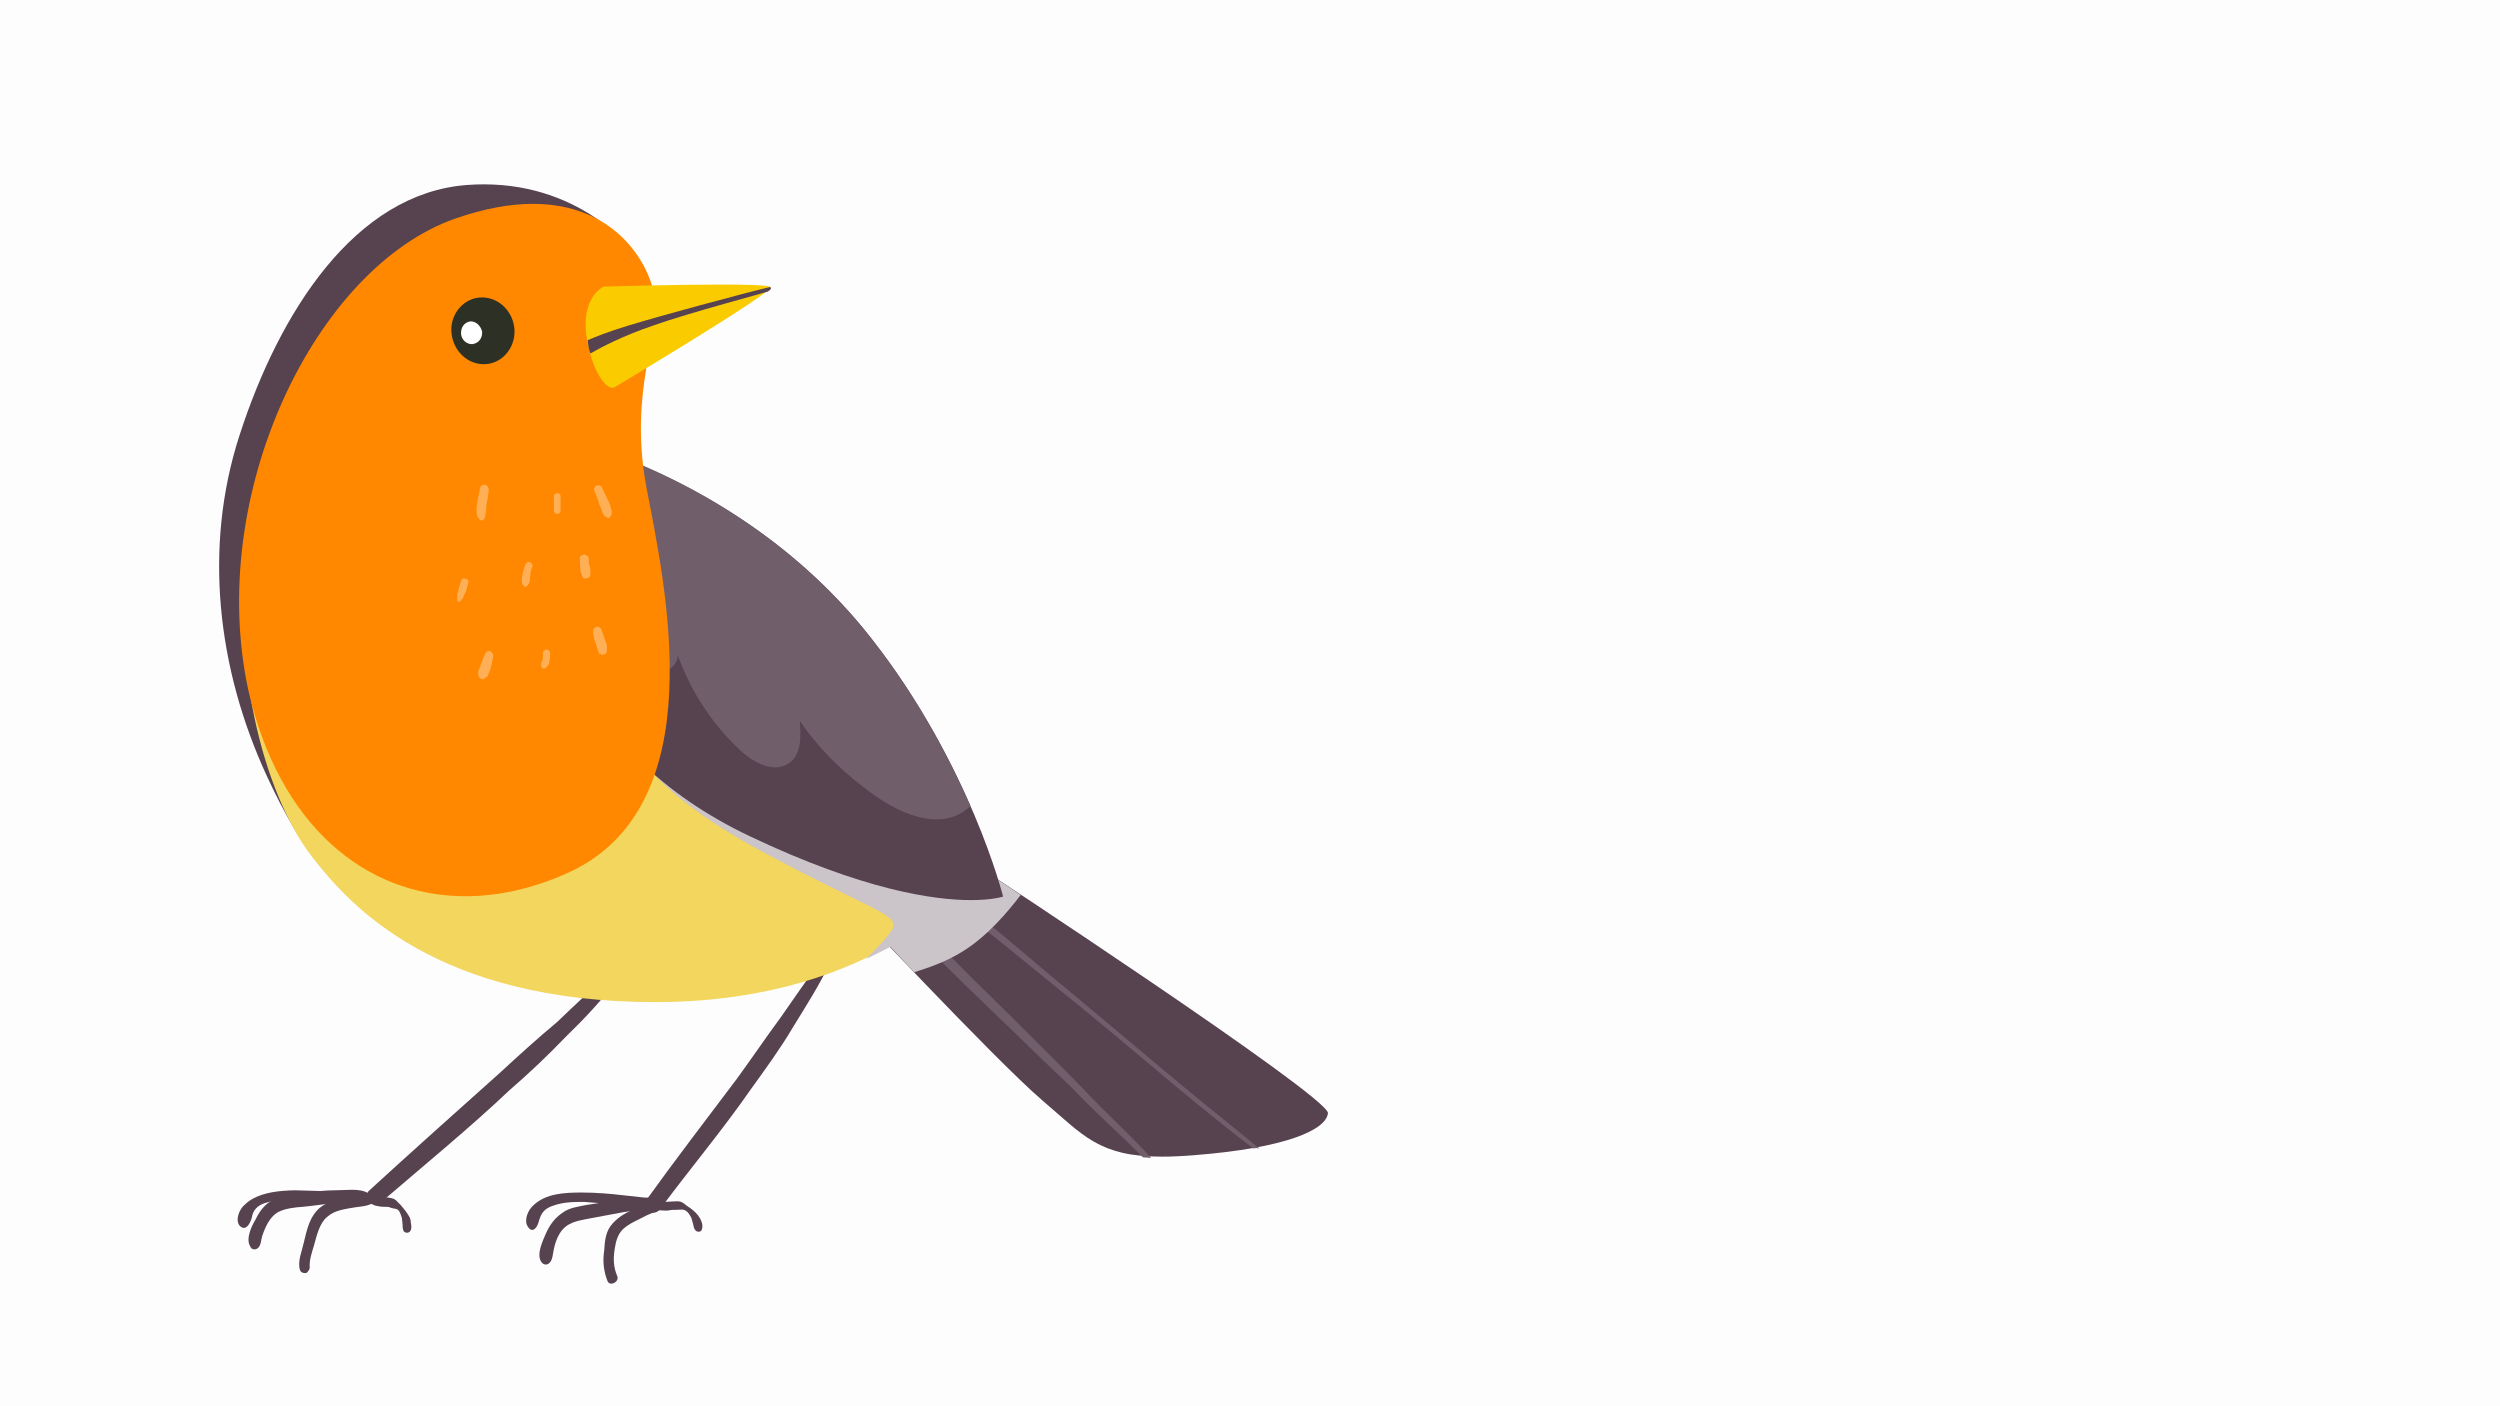 <svg version="1.1" viewBox="0.0 0.0 960.0 540.0" fill="none" stroke="none" stroke-linecap="square" stroke-miterlimit="10" xmlns:xlink="http://www.w3.org/1999/xlink" xmlns="http://www.w3.org/2000/svg"><rect x="0.0" y="0.0" width="960.0" height="540.0" fill="#808080" stroke="none"/><clipPath id="g18bc8a8eff2_0_0.0"><path d="m0 0l960.0 0l0 540.0l-960.0 0l0 -540.0z" clip-rule="nonzero"/></clipPath><g clip-path="url(#g18bc8a8eff2_0_0.0)"><path fill="#fdfdfd" d="m0 0l960.0 0l0 540.0l-960.0 0z" fill-rule="evenodd"/><path fill="#574250" d="m236.391 372.724c0.816 0 1.811 1.883 0.972 2.905c-6.004 8.278 -13.004 15.585 -20.01 22.404c-7 7.3 -14.204 14.118 -21.809 20.695c-14.606 13.877 -32.414 28.492 -47.415 41.398c-0.966 0.825 -2.123 1.168 -3.221 1.168c-2.783 0 -5.194 -2.175 -3.185 -4.088c14.606 -13.396 35.017 -31.66 50.019 -45.056c7.408 -6.818 14.612 -13.388 22.211 -19.717c7.204 -6.818 14.204 -13.885 22.007 -19.484c0.132 -0.153 0.282 -0.226 0.432 -0.226z" fill-rule="evenodd"/><path fill="#574250" d="m135.157 456.876c2.309 0 4.586 0.261 6.475 1.437c0.636 0.846 0.426 2.124 -0.636 2.124c-3.606 0 -7.212 1.056 -10.819 1.482c-4.458 0.21 -9.127 1.062 -13.795 1.488c-3.18 0.21 -6.996 0.636 -9.756 2.118c-3.18 1.908 -4.878 5.94 -5.94 9.127c-0.426 1.272 -0.426 3.39 -1.488 4.452c-0.439 0.445 -0.992 0.661 -1.52 0.661c-0.731 0 -1.412 -0.432 -1.66 -1.297c-1.698 -2.76 0.636 -7.848 2.124 -10.183c1.482 -3.186 3.606 -5.94 6.576 -7.429c3.18 -1.908 6.576 -2.544 9.966 -2.754c4.885 -0.426 9.973 -1.062 15.067 -1.062c1.698 0 3.562 -0.165 5.406 -0.165z" fill-rule="evenodd"/><path fill="#574250" d="m108.424 457.315c1.659 -0.147 3.272 -0.214 4.781 -0.246c5.614 0.14 11.228 0.28 16.861 0.629c2.942 0.377 5.652 0.565 8.556 0.517c2.263 0.227 4.282 0.265 6.154 1.158c0.972 0.278 0.75 1.568 -0.043 1.638c-0.147 0.013 -0.31 -0.017 -0.492 -0.097c-1.233 -0.274 -2.52 -0.236 -3.832 -0.12c-0.88 0.078 -1.763 0.188 -2.656 0.268c-2.439 0.217 -4.683 0.205 -7.405 -0.192c-4.929 0.01 -10.115 -0.379 -15.29 -0.565c-1.894 0.079 -3.881 0.159 -5.867 0.336c-2.459 0.218 -4.912 0.577 -7.21 1.253c-3.056 0.91 -4.905 2.779 -5.309 5.796c-0.382 1.292 -1.398 3.693 -2.904 3.827c-0.526 0.047 -1.118 -0.188 -1.762 -0.859c-1.759 -2.187 -0.116 -6.375 1.972 -8.054c3.6 -3.557 9.216 -4.828 14.448 -5.292z" fill-rule="evenodd"/><path fill="#574250" d="m143.673 458.765c0.846 0 1.45 0.89 1.138 1.673c-1.908 2.754 -5.724 2.754 -8.484 3.18c-3.606 0.636 -7.848 1.062 -10.609 3.606c-2.97 2.334 -4.032 7.003 -5.094 10.819c-0.846 2.97 -1.908 5.73 -1.692 8.701c0 0.636 -0.426 1.272 -1.062 1.908c-0.216 0.21 -0.426 0.21 -0.852 0.21c-0.846 0 -1.692 -0.42 -1.908 -1.482c-0.846 -3.18 0.852 -7.002 1.488 -9.973c1.056 -4.242 1.908 -8.911 4.878 -12.307c2.544 -2.97 6.576 -4.242 10.392 -4.878c2.124 -0.21 4.249 -0.42 6.366 -0.42c0.426 0 0.941 0.019 1.488 0.019c1.081 0 2.258 -0.095 2.97 -0.661c0.337 -0.28 0.674 -0.394 0.979 -0.394z" fill-rule="evenodd"/><path fill="#574250" d="m143.056 459.248c0.426 0 0.865 0.051 1.329 0.127c1.062 0 2.55 0.426 3.613 0.426c1.056 0 2.328 0.21 3.39 0.636c1.062 0.636 1.488 1.482 2.334 2.118c1.272 1.488 2.334 2.76 3.186 4.242c0.636 0.852 0.846 1.914 0.846 2.76c0.21 1.062 0.426 2.124 -0.21 3.18c-0.318 0.426 -0.801 0.636 -1.278 0.636c-0.477 0 -0.954 -0.21 -1.272 -0.636c-0.42 -0.846 -0.42 -1.908 -0.42 -2.754c0 -0.636 -0.216 -1.272 -0.216 -2.124c-0.42 -1.272 -0.846 -3.18 -2.118 -3.606c-0.852 -0.21 -1.698 -0.21 -2.55 -0.636c-0.636 -0.21 -1.272 -0.21 -2.334 -0.21c-1.056 0 -2.118 -0.216 -3.18 -0.426c-1.062 -0.426 -2.118 -0.852 -3.18 -1.488c-1.272 -0.21 -1.272 -1.272 -0.216 -1.692c0.808 -0.407 1.533 -0.553 2.277 -0.553z" fill-rule="evenodd"/><path fill="#574250" d="m317.59 366.772c0.878 0 1.889 1.355 1.399 2.334c-4.026 8.694 -9.33 16.969 -14.425 25.243c-4.878 8.274 -10.609 16.123 -16.123 23.761c-11.035 15.913 -23.551 30.764 -35.006 46.251c-0.7 0.954 -1.73 1.355 -2.748 1.355c-2.372 0 -4.7 -2.162 -2.767 -4.535c11.455 -15.913 23.335 -31.4 35.006 -46.887c5.724 -7.855 11.028 -15.703 16.969 -23.761c5.521 -7.855 10.819 -15.913 16.975 -23.342c0.197 -0.293 0.452 -0.42 0.719 -0.42z" fill-rule="evenodd"/><path fill="#574250" d="m246.668 460.056c1.895 0 3.759 0.254 5.495 1.126c0.846 0.42 0.21 1.908 -0.852 2.118c-1.908 0.21 -3.606 0.852 -5.298 1.062c-2.124 0.426 -4.249 0.846 -6.366 1.062c-4.242 0.846 -8.274 1.482 -12.517 2.334c-3.186 0.636 -6.793 1.056 -9.547 2.97c-2.76 1.908 -4.242 5.724 -4.885 8.911c-0.42 1.692 -0.42 3.816 -1.482 5.088c-0.49 0.585 -1.062 0.859 -1.628 0.859c-0.661 0 -1.31 -0.382 -1.768 -1.068c-1.908 -2.97 0.636 -8.065 1.698 -10.609c1.488 -3.396 3.396 -6.15 6.576 -8.274c2.544 -1.908 6.157 -2.334 9.337 -2.97c4.668 -0.636 9.756 -1.698 14.425 -2.124c2.201 -0.114 4.528 -0.483 6.812 -0.483z" fill-rule="evenodd"/><path fill="#574250" d="m223.524 457.933c5.304 0 10.609 0.426 15.907 1.062l7.855 0.852c2.118 0 4.026 0.21 5.94 1.056c0.394 0.604 -0.146 2.143 -0.916 2.143c-0.051 0 -0.095 -0.006 -0.146 -0.019c-1.272 -0.382 -2.544 -0.458 -3.772 -0.458c-0.82 0 -1.615 0.032 -2.379 0.032c-2.55 0 -5.304 0 -7.638 -0.21c-4.885 -0.21 -9.337 -0.426 -14.005 -0.852c-4.032 0 -8.058 0 -12.091 1.488c-3.186 1.062 -4.458 2.76 -5.304 5.73c-0.305 1.501 -1.348 3.536 -2.614 3.536c-0.522 0 -1.075 -0.343 -1.628 -1.202c-1.698 -2.334 0 -6.366 1.908 -8.065c4.878 -4.878 12.517 -5.094 18.883 -5.094z" fill-rule="evenodd"/><path fill="#574250" d="m253.442 460.692c0.852 0 1.482 0.617 1.056 1.336c-0.852 2.544 -3.606 3.606 -6.157 4.668c-3.18 1.698 -6.576 2.97 -9.12 5.304c-2.118 2.118 -2.76 4.878 -3.18 7.638c-0.636 3.816 -0.426 7.212 1.062 10.602c0.426 1.437 -1.081 2.678 -2.366 2.678c-0.617 0 -1.183 -0.286 -1.456 -0.979c-1.482 -3.816 -1.908 -7.638 -1.272 -11.664c0.21 -3.186 0.426 -6.576 2.334 -9.337c2.118 -2.97 5.514 -5.094 8.701 -6.366c1.692 -0.846 3.606 -1.272 5.298 -1.908c1.488 -0.21 2.97 -0.426 3.822 -1.482c0.413 -0.35 0.871 -0.49 1.278 -0.49z" fill-rule="evenodd"/><path fill="#574250" d="m259.955 461.296c0.388 0 0.763 0.025 1.119 0.095c1.062 0.21 1.908 1.062 2.76 1.698c1.692 1.062 2.97 2.118 4.026 3.39c1.062 1.278 2.334 3.613 1.698 5.521c-0.134 0.661 -0.681 0.992 -1.278 0.992c-0.356 0 -0.738 -0.121 -1.056 -0.356c-0.846 -0.852 -0.846 -1.698 -1.062 -2.544l-0.636 -2.334c-0.636 -1.278 -1.482 -2.76 -2.97 -3.186c-0.28 -0.07 -0.566 -0.095 -0.852 -0.095c-0.585 0 -1.196 0.095 -1.902 0.095c-1.062 0 -1.908 0 -2.97 0.216c-0.356 0.07 -0.706 0.089 -1.062 0.089c-0.706 0 -1.412 -0.089 -2.124 -0.089c-1.056 0 -2.118 -0.216 -3.18 -0.426c-0.019 0.013 -0.032 0.025 -0.045 0.025c-0.191 0 -0.318 -1.132 0.471 -1.724c1.062 -0.426 2.118 -1.062 3.39 -1.062c1.062 0 2.334 -0.21 3.396 -0.21c0.706 0 1.507 -0.095 2.277 -0.095z" fill-rule="evenodd"/><path fill="#574250" d="m372.878 330.914c0 0 137.48 90.167 137.054 96.534c-0.636 6.36 -15.913 13.363 -51.129 16.123c-4.713 0.394 -8.879 0.585 -12.612 0.585c-24.359 0 -30.153 -8.185 -46.155 -21.802c-18.037 -15.487 -76.588 -78.07 -76.588 -78.07l49.431 -13.369z" fill-rule="evenodd"/><path fill="#705e6b" d="m361.926 340.849c0.242 0 0.502 0.076 0.77 0.248c4.242 2.55 8.065 5.94 11.671 9.127c4.242 3.606 8.484 7.212 12.727 10.609c8.275 6.996 16.759 14.215 25.033 21.001c16.339 13.579 32.462 27.368 49.011 40.946c7.422 5.94 14.851 12.091 22.489 18.247c-0.426 -0.108 -0.801 -0.159 -1.17 -0.159c-0.369 0 -0.744 0.051 -1.164 0.159c-14.215 -10.825 -28.22 -22.489 -42.009 -34.16c-16.339 -13.789 -33.098 -27.368 -49.857 -40.946c-4.458 -3.606 -9.12 -7.422 -13.789 -11.028c-4.668 -4.032 -10.183 -7.429 -14.431 -12.097c-0.84 -0.84 -0.21 -1.946 0.719 -1.946z" fill-rule="evenodd"/><path fill="#705e6b" d="m350.707 353.028c0.413 0 0.84 0.21 1.126 0.719l0 0c0.089 0.114 0.191 0.229 0.254 0.293l0.852 0.852l2.328 2.334c2.124 2.118 4.249 4.452 6.366 6.576c6.157 6.36 12.517 12.727 18.883 18.877c11.671 11.671 23.761 23.342 35.216 35.222c8.491 9.12 18.037 17.605 26.312 26.732c-1.062 0 -2.124 -0.216 -3.186 -0.216c-7.638 -7.848 -16.123 -15.271 -23.971 -23.335c-4.458 -4.668 -9.547 -9.337 -14.215 -13.789c-13.789 -13.579 -27.584 -26.305 -40.52 -39.464c-4.032 -4.026 -8.275 -8.275 -10.609 -12.727c-0.566 -1.132 0.28 -2.073 1.164 -2.073z" fill-rule="evenodd"/><path fill="#574250" d="m185.783 70.786c39 0 58.316 26.973 58.316 26.973c0 0 -23.545 2.754 -39.668 23.335c-16.549 20.791 -32.036 131.959 -31.4 155.931c0.636 23.978 11.028 82.319 11.028 82.319c0 0 -2.01 0.204 -5.285 0.204c-7.365 0 -21.154 -1.018 -32.901 -7.626c-16.975 -9.547 -29.492 -23.761 -43.49 -54.105c-18.883 -40.94 -24.397 -87.617 -10.399 -130.687c15.277 -47.306 44.343 -92.921 87.407 -96.101c2.188 -0.165 4.319 -0.242 6.392 -0.242z" fill-rule="evenodd"/><path fill="#f2d65e" d="m123.041 177.318c13.178 0 29.727 6.258 47.23 8.694c35.006 5.304 103.11 40.946 130.687 64.498c27.368 23.761 71.92 87.617 71.92 87.617c0 0 -34.58 46.041 -119.653 46.677c-0.483 0 -0.967 0.006 -1.444 0.006c-84.011 0 -117.236 -36.819 -131.794 -55.594c-19.303 -24.607 -32.246 -78.07 -23.971 -123.049c4.032 -22.591 13.846 -28.849 27.024 -28.849z" fill-rule="evenodd"/><path fill="#cbc4c9" d="m285.637 272.369c7.823 0 15.417 1.183 21.472 4.446c8.491 4.458 23.342 14.425 38.612 24.614c9.973 12.517 18.037 24.181 22.915 30.757l4.452 -1.056c0 0 7.429 4.878 18.883 12.517c-4.878 6.36 -12.943 16.123 -22.909 22.063c-5.521 3.396 -11.881 5.724 -18.037 7.638c-3.18 -3.396 -6.36 -6.793 -9.12 -9.763c-2.97 1.488 -6.15 3.186 -9.337 4.668c3.396 -3.396 6.793 -6.786 8.91 -9.756c5.94 -7.429 -2.544 -6.366 -52.191 -33.308c-49.857 -28.01 -46.67 -44.553 -46.67 -44.553c0 0 22.33 -8.268 43.02 -8.268z" fill-rule="evenodd"/><path fill="#574250" d="m222.888 170.525c0 0 66.399 16.123 112.23 75.316c37.55 48.159 50.067 98.442 50.067 98.442c0 0 -3.886 1.355 -12.339 1.355c-14.234 0 -41.43 -3.848 -84.831 -24.48c-69.376 -32.888 -77.86 -89.321 -81.257 -101.838c-3.39 -12.517 16.129 -48.795 16.129 -48.795z" fill-rule="evenodd"/><path fill="#705e6b" d="m224.37 170.525l0 0c7.638 2.334 68.104 20.155 110.748 75.316c17.605 22.489 29.485 45.615 37.55 63.646c-3.784 3.708 -8.3 5.158 -13.006 5.158c-7.957 0 -16.447 -4.153 -22.852 -8.554c-11.664 -8.058 -21.847 -17.821 -29.702 -29.276l0 0c0.426 5.73 0.852 12.943 -4.242 16.339c-1.596 1.062 -3.345 1.52 -5.145 1.52c-4.643 0 -9.642 -3.034 -13.312 -6.405c-11.028 -10.195 -19.405 -23.253 -24.327 -37.168l0 0c0.789 3.403 -3.123 7.047 -6.856 7.047c-4.242 0 -7.638 -2.334 -10.825 -5.304c-22.273 -20.155 -27.577 -54.099 -18.031 -82.319z" fill-rule="evenodd"/><path fill="#ff8800" d="m204.698 78.284c31.273 0 44.069 22.33 46.403 34.325c2.97 15.487 -9.756 36.488 -2.97 74.038c7.212 37.766 26.732 123.901 -30.974 148.935c-13.057 5.756 -26.026 8.573 -38.402 8.573c-38.708 0 -71.64 -27.565 -83.375 -79.012c-16.339 -75.31 25.669 -162.297 79.349 -181.18c11.48 -4.007 21.414 -5.68 29.969 -5.68z" fill-rule="evenodd"/><path fill="#ffb057" d="m229.662 186.362c0.681 0 1.336 0.273 1.501 0.922c0.846 1.698 1.692 3.396 2.328 4.885c0.642 1.056 0.852 1.908 1.062 2.97c0.426 1.056 0.636 2.334 -0.21 3.18c-0.127 0.369 -0.464 0.598 -0.808 0.598c-0.248 0 -0.502 -0.121 -0.681 -0.388c-0.636 -0.21 -0.846 -0.42 -1.056 -1.056c-0.426 -0.426 -0.636 -0.642 -0.636 -1.278c-0.216 -0.846 -0.852 -1.908 -1.062 -2.544c-0.426 -1.908 -1.272 -3.606 -1.908 -5.304c-0.216 -0.846 0.42 -1.698 0.846 -1.908c0.197 -0.051 0.413 -0.076 0.623 -0.076z" fill-rule="evenodd"/><path fill="#ffb057" d="m213.978 189.408c0.846 0 1.272 0.426 1.272 1.272l0 2.97l0 0.636l0 1.062l0 0.846c0 0.216 -0.216 0.636 -0.426 0.852c-0.318 0.21 -0.585 0.318 -0.846 0.318c-0.267 0 -0.534 -0.108 -0.852 -0.318c-0.21 -0.216 -0.21 -0.636 -0.426 -0.852l0 -0.846l0 -1.062l0 -0.636l0 -2.97c0 -0.846 0.426 -1.272 1.278 -1.272z" fill-rule="evenodd"/><path fill="#ffb057" d="m185.91 186.114c0.165 0 0.331 0.032 0.483 0.114c1.062 0.42 1.272 1.272 1.272 2.118c-0.21 1.698 -0.42 3.396 -0.846 5.304c0 0.636 -0.21 1.698 -0.21 2.544c0 0.636 -0.216 1.062 -0.216 1.488c0 0.636 -0.21 1.272 -0.636 1.698c-0.089 0.356 -0.369 0.49 -0.674 0.49c-0.426 0 -0.903 -0.248 -1.024 -0.49c-0.42 -0.636 -0.636 -0.852 -0.846 -1.272c0 -0.636 -0.216 -1.062 -0.216 -1.698c0 -1.062 0 -1.908 0.216 -2.76c0.21 -2.118 0.846 -4.032 1.062 -6.15c0.172 -0.693 0.909 -1.387 1.635 -1.387z" fill-rule="evenodd"/><path fill="#ffb057" d="m224.37 212.96c1.062 0.21 1.698 0.846 1.698 1.482l0 0.636l0 0.216l0 0.21l0 0.636c0 0.426 0.426 1.062 0.426 1.482c0.21 0.642 0.21 1.062 0.21 1.698l0 1.272c0 0.426 -0.21 1.062 -0.846 1.278c-0.426 0.21 -0.852 0.21 -1.278 0.21c0.114 0.108 0.121 0.146 0.083 0.146c-0.07 0 -0.318 -0.134 -0.382 -0.178l0 0c-0.547 -0.204 -0.56 -0.426 -0.757 -1.03c0 -0.21 -0.216 -0.426 -0.216 -0.636c-0.42 -0.636 -0.42 -1.062 -0.42 -1.908c-0.216 -1.272 -0.216 -2.76 -0.216 -4.032c0 -0.846 0.852 -1.482 1.698 -1.482z" fill-rule="evenodd"/><path fill="#ffb057" d="m203.051 215.79c0.165 0 0.343 0.045 0.528 0.14c0.636 0.21 1.062 1.056 0.852 1.692c-0.642 1.488 -0.852 2.55 -0.852 3.822c0 0.426 -0.21 1.272 -0.21 1.908c0 0.21 -0.216 0.426 -0.216 0.636c-0.42 0.636 -0.636 0.852 -0.846 1.062c-0.286 0.191 -0.528 0.293 -0.731 0.293c-0.242 0 -0.426 -0.153 -0.541 -0.502c-0.426 -0.216 -0.426 -0.852 -0.636 -1.278l0 -0.846c0 -0.846 0.21 -1.482 0.21 -2.124c0.426 -1.272 0.636 -2.544 1.062 -3.606c0.331 -0.661 0.789 -1.196 1.38 -1.196z" fill-rule="evenodd"/><path fill="#ffb057" d="m178.196 222.118c0.191 0 0.382 0.057 0.56 0.172c1.062 0.216 1.272 0.636 1.062 1.488c-0.426 1.272 -0.636 2.754 -1.062 3.816c-0.42 0.426 -0.636 1.272 -0.846 1.698c-0.21 0.426 -0.21 0.636 -0.636 0.852c-0.216 0.21 -0.216 0.636 -0.636 0.846c-0.178 0.089 -0.388 0.14 -0.579 0.14c-0.267 0 -0.483 -0.102 -0.483 -0.35l0 -1.914c0 -0.846 0.21 -1.272 0.426 -2.118c0.21 -1.272 0.846 -2.76 1.056 -3.822c0.153 -0.458 0.642 -0.808 1.138 -0.808z" fill-rule="evenodd"/><path fill="#ffb057" d="m229.471 240.696c0.687 0 1.304 0.413 1.476 1.113c0.426 1.272 1.062 2.97 1.488 4.242c0.42 0.852 0.636 1.698 0.636 2.76c0 1.062 0 2.334 -1.272 2.544c-0.127 0.045 -0.254 0.057 -0.382 0.057c-0.56 0 -1.145 -0.305 -1.317 -0.477c-0.216 -0.426 -0.426 -0.852 -0.426 -1.062l-0.846 -2.55c-0.636 -1.482 -0.852 -2.754 -1.062 -4.452c-0.216 -0.846 0.21 -1.908 1.272 -2.124c0.146 -0.032 0.293 -0.051 0.432 -0.051z" fill-rule="evenodd"/><path fill="#ffb057" d="m209.99 249.416c0.681 0 1.037 0.712 1.228 1.094c0 1.062 0 2.118 -0.21 3.18c0 0.636 -0.216 1.062 -0.426 1.698c-0.426 0.21 -0.426 0.426 -0.636 0.636c-0.216 0.426 -0.426 0.426 -0.852 0.636c-0.095 0.051 -0.223 0.076 -0.35 0.076c-0.426 0 -0.922 -0.273 -0.922 -0.922l0 -0.216l0 -0.846c0 -0.21 0 -0.426 0.216 -0.426c0 -0.636 0.42 -0.846 0.42 -1.482l0 -0.216l0 -0.42l0 -1.488c0 -0.636 0.852 -1.272 1.272 -1.272c0.095 -0.025 0.184 -0.032 0.261 -0.032z" fill-rule="evenodd"/><path fill="#ffb057" d="m187.825 249.969c0.159 0 0.324 0.038 0.477 0.114c0.636 0.21 1.278 1.272 1.062 2.124l-0.846 3.816c-0.216 0.636 -0.216 1.488 -0.636 1.908l-0.636 1.698c-0.426 0.216 -0.426 0.426 -0.636 0.426l-0.216 0.21c-0.401 0.407 -0.719 0.553 -1.062 0.553c-0.197 0 -0.401 -0.051 -0.636 -0.127c-0.42 -0.426 -1.056 -0.846 -1.056 -1.488l0 -0.21l0 -0.846c0 -0.426 0 -0.636 0.42 -1.272c0.216 -0.426 0.426 -1.278 0.636 -1.914c0.636 -1.272 0.852 -2.544 1.488 -3.606c0.172 -0.693 0.91 -1.387 1.641 -1.387z" fill-rule="evenodd"/><path fill="#2c3025" d="m185.115 114.213c6.157 0 11.327 4.834 12.313 11.124c1.062 7.002 -3.606 13.579 -10.183 14.425c-0.502 0.064 -0.999 0.095 -1.488 0.095c-5.991 0 -11.321 -4.668 -12.307 -11.34c-1.056 -6.786 3.606 -13.363 10.189 -14.215c0.496 -0.057 0.986 -0.089 1.476 -0.089z" fill-rule="evenodd"/><path fill="#ffffff" d="m180.81 123.409c1.978 0 3.714 1.635 4.312 3.835c0.21 2.334 -1.062 4.458 -3.606 4.885c-0.121 0.006 -0.242 0.013 -0.363 0.013c-1.991 0 -3.892 -1.635 -4.096 -3.835c-0.21 -2.334 1.062 -4.452 3.396 -4.878c0.121 -0.013 0.242 -0.019 0.356 -0.019z" fill-rule="evenodd"/><path fill="#facc00" d="m276.809 109.271c10.494 0 18.756 0.248 19.055 1.005c0.852 2.118 -56.643 36.488 -59.823 38.396c-0.28 0.172 -0.579 0.248 -0.903 0.248c-3.352 0 -8.777 -8.872 -10.132 -21.459c-1.272 -13.795 6.793 -17.401 6.793 -17.401c0 0 26.127 -0.789 45.01 -0.789z" fill-rule="evenodd"/><path fill="#574250" d="m295.444 110.276c0.42 0 0.636 0.21 0.636 0.21c0 0.426 -0.216 0.846 -1.272 1.488c-0.216 0.21 -29.918 8.058 -43.707 12.936c-11.881 4.032 -19.939 8.274 -24.397 10.825c-0.636 -1.488 -0.846 -3.186 -1.062 -5.094c2.97 -1.272 7.638 -3.18 15.277 -5.514c11.671 -3.606 44.553 -12.517 54.525 -14.851z" fill-rule="evenodd"/></g></svg>